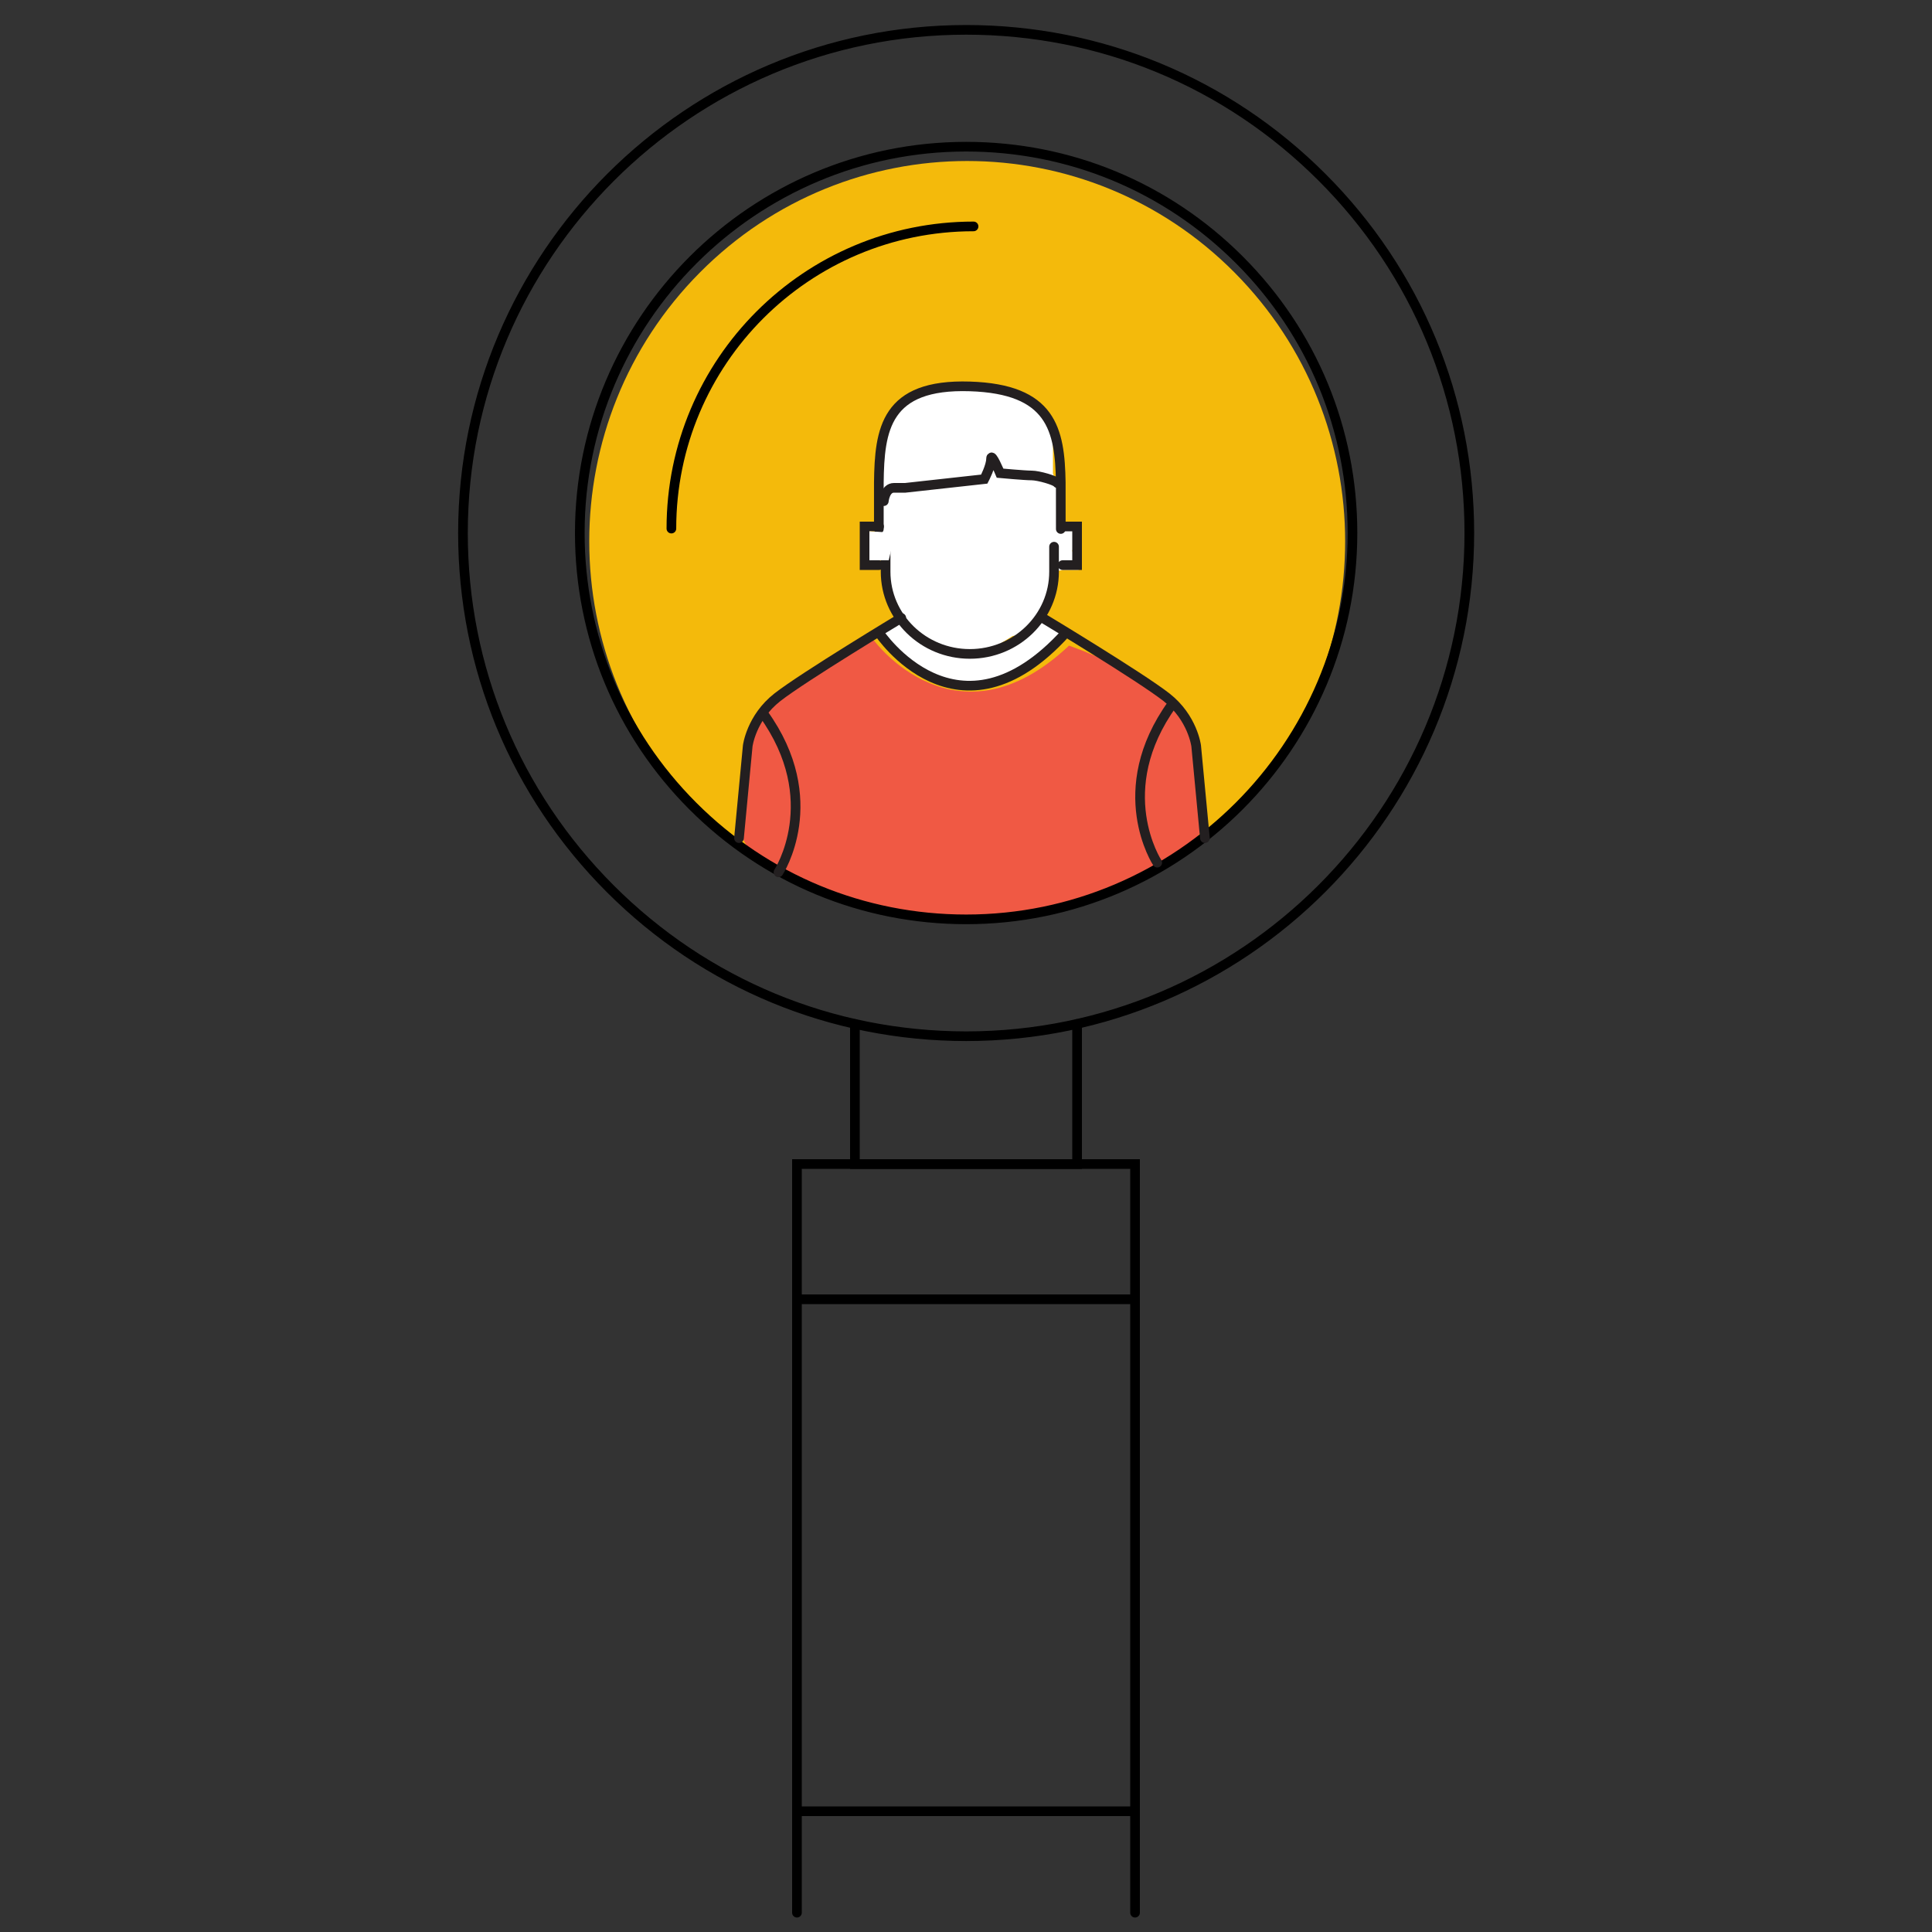 <?xml version="1.0" encoding="utf-8"?>
<!-- Generator: Adobe Illustrator 16.0.0, SVG Export Plug-In . SVG Version: 6.00 Build 0)  -->
<!DOCTYPE svg PUBLIC "-//W3C//DTD SVG 1.1//EN" "http://www.w3.org/Graphics/SVG/1.1/DTD/svg11.dtd">
<svg version="1.1" id="Layer_1" xmlns="http://www.w3.org/2000/svg" xmlns:xlink="http://www.w3.org/1999/xlink" x="0px" y="0px"
	 width="200px" height="200px" viewBox="0 0 200 200" enable-background="new 0 0 200 200" xml:space="preserve">
<rect x="0" y="0" width="200" height="200" fill="#333333" stroke="none"/>
<g>
	<path fill="#F4BA0B" d="M127.789,28.202c15.28,15.376,15.28,40.306,0,55.68c-15.278,15.38-40.051,15.38-55.33,0
		c-15.279-15.374-15.279-40.304,0-55.68C87.738,12.822,112.511,12.822,127.789,28.202z"/>
	<path fill="#F05944" d="M76.5,86l0.5-3.666V80l0.403-2.782l0.764-2.051l2.307-2.984L83,70.333l3.833-1.833L89.5,66l1,0.333
		c0,0,8.5,11.5,20.167,0.5l1.333,0.5l2.834,1.167l1.333,0.833l3,2l0.833,0.5l2.5,1.667l0.916,2.833L124,78v3l0.334,3.667
		l0.307,1.132l-1.474,1.701l-1.833,1.167l-2.667,1.667l-3.167,1.5l-2.5,1.25L106.334,95H103l-2.984,0.173l-3.849-0.006l-3.333-0.333
		l-3.833-1L82.333,91L79.5,89.5l-2.167-1.833L76.5,86z"/>
	<path fill="none" stroke="#000000" stroke-miterlimit="10" d="M128.295,26.897c-7.553-7.555-17.598-11.712-28.281-11.712
		c-22.048,0-39.99,17.942-39.994,39.991c0.002,10.683,4.16,20.727,11.715,28.282c7.555,7.555,17.598,11.711,28.281,11.714
		c22.051,0,39.994-17.943,39.992-39.994C140.008,44.496,135.85,34.452,128.295,26.897z"/>
	<path fill="none" stroke="#000000" stroke-miterlimit="10" d="M136.848,18.345C127.01,8.506,113.928,3.09,100.016,3.09
		c-28.719,0-52.086,23.369-52.09,52.087c0.002,13.912,5.418,26.992,15.256,36.835c9.841,9.837,22.92,15.251,36.834,15.257
		c28.721,0,52.088-23.37,52.088-52.09C152.104,41.264,146.688,28.184,136.848,18.345z"/>
	<polyline fill="none" stroke="#000000" stroke-linecap="round" stroke-miterlimit="10" points="88.5,106 88.5,120.5 111.5,120.5 
		111.5,106 	"/>
	<polyline fill="none" stroke="#000000" stroke-linecap="round" stroke-miterlimit="10" points="82.5,198 82.5,120.5 117.5,120.5 
		117.5,198 	"/>
	<line fill="none" stroke="#000000" stroke-linecap="round" stroke-miterlimit="10" x1="83" y1="187.5" x2="117" y2="187.5"/>
	<line fill="none" stroke="#000000" stroke-linecap="round" stroke-miterlimit="10" x1="83" y1="134.5" x2="117" y2="134.5"/>
	<path fill="none" stroke="#000000" stroke-linecap="round" stroke-linejoin="round" stroke-miterlimit="10" d="M69.502,54.719
		c0-17.273,14.006-31.281,31.281-31.281"/>
	<path d="M57,156"/>
	<path fill="none" stroke="#000000" stroke-width="2" stroke-linecap="round" stroke-miterlimit="10" d="M57,156"/>
	<path fill="none" stroke="#000000" stroke-linecap="round" stroke-miterlimit="10" d="M100.902,44.109"/>
	<path fill="none" stroke="#000000" stroke-linecap="round" stroke-miterlimit="10" d="M100.902,44.109"/>
	<path fill="none" stroke="#000000" stroke-linecap="round" stroke-linejoin="round" stroke-miterlimit="10" d="M116.061,68.311"/>
	<path fill="none" stroke="#000000" stroke-linecap="round" stroke-linejoin="round" stroke-miterlimit="10" d="M82.967,63.055"/>
	<polyline fill="none" points="93,64.833 95,69.333 95.833,71.333 	"/>
	<polygon fill="#FFFFFF" points="91.227,50.315 90.624,47.5 91.312,45.084 92.406,42.875 93.62,41.521 95.31,40.844 97.655,40.089 
		99.833,40 102,40 103.834,40.25 105.667,41.292 107.167,42.063 108.667,43.532 109,44.849 109,47.167 109,49 109.583,50.833 
		110,52.833 110,54 112,54.667 111,57 111.334,58.333 111.667,59 110,59 109.114,59.181 109.334,60.667 108.5,63 107.167,63.833 
		106.334,65.667 104.834,65.833 101.834,67.667 100.396,67.693 98,67.167 95.667,66.5 94,65.167 92.167,62.167 91.678,59.181 
		91.167,56.333 90.833,53.167 	"/>
	<polygon fill="#FFFFFF" points="93.333,64.25 94.667,65.5 96.083,66.667 97.083,66.833 98.5,67.417 99.583,67.5 101.334,67.667 
		102.75,67.5 104,66.833 105.334,66.167 106.334,65.667 107.084,64.917 107.667,64.417 108.834,64.583 110.167,65.667 
		107.584,68.167 105.75,69.167 104.167,70.167 101.75,71 99.417,70.833 97,70.333 94.167,68.583 92.917,67.583 92.083,66.75 
		91.25,65.583 	"/>
	<g>
		<path fill="none" stroke="#231F20" stroke-linecap="round" stroke-miterlimit="10" d="M109.813,54.761
			c0-0.057-0.003-4.767-0.003-4.823c-0.084-5.503-0.976-9.67-9.415-9.938c-8.729-0.277-9.355,4.458-9.418,9.981
			c0,0.042,0,4.736,0,4.779"/>
		<path fill="none" stroke="#231F20" stroke-linecap="round" stroke-miterlimit="10" d="M91.678,56.593v2.588
			c0,4.701,3.902,8.512,8.718,8.512c4.813,0,8.719-3.811,8.719-8.512v-2.588"/>
		<path fill="none" stroke="#231F20" stroke-linecap="round" stroke-miterlimit="10" d="M91.491,51.878c0,0,0.118-1.378,1.053-1.378
			s1.169,0,1.169,0l8.178-0.903c0,0,0.701-1.337,0.701-2.098c0-0.76,0.935,1.485,0.935,1.485s2.57,0.236,3.271,0.236
			c0.702,0,2.526,0.519,2.665,0.797"/>
		<polyline fill="none" stroke="#231F20" stroke-linecap="round" stroke-miterlimit="10" points="110,54.5 111.5,54.5 111.5,58.5 
			110,58.5 		"/>
		<polyline fill="none" stroke="#231F20" stroke-linecap="round" stroke-miterlimit="10" points="91,58.5 89.5,58.5 89.5,54.5 
			91,54.5 		"/>
		<path fill="none" stroke="#231F20" stroke-linecap="round" stroke-miterlimit="10" d="M107.932,63.966
			c0,0,10.117,6.096,12.826,8.216c2.71,2.121,3.07,5.036,3.07,5.036l0.813,8.58l0.091,0.963"/>
		<path fill="none" stroke="#231F20" stroke-linecap="round" stroke-miterlimit="10" d="M93.3,63.966c0,0-10.116,6.096-12.826,8.216
			c-2.71,2.121-3.07,5.035-3.07,5.035L76.5,86.762"/>
		<path fill="none" stroke="#231F20" stroke-linecap="round" stroke-miterlimit="10" d="M110.334,65.5
			C99.168,77.834,91,65.5,91,65.5"/>
		<path fill="none" stroke="#231F20" stroke-linecap="round" stroke-miterlimit="10" d="M80.586,90.301
			c0,0,4.893-7.467-1.564-16.423"/>
		<path fill="none" stroke="#231F20" stroke-linecap="round" stroke-miterlimit="10" d="M121.361,72.878
			c-6.457,8.956-1.564,16.423-1.564,16.423"/>
	</g>
	<path fill="none" stroke="#231F20" stroke-linecap="round" stroke-miterlimit="10" d="M123.167,87.5"/>
	<polyline fill="#FFFFFF" points="92.667,55.167 90,55 90,58 92,58 	"/>
</g>
</svg>
